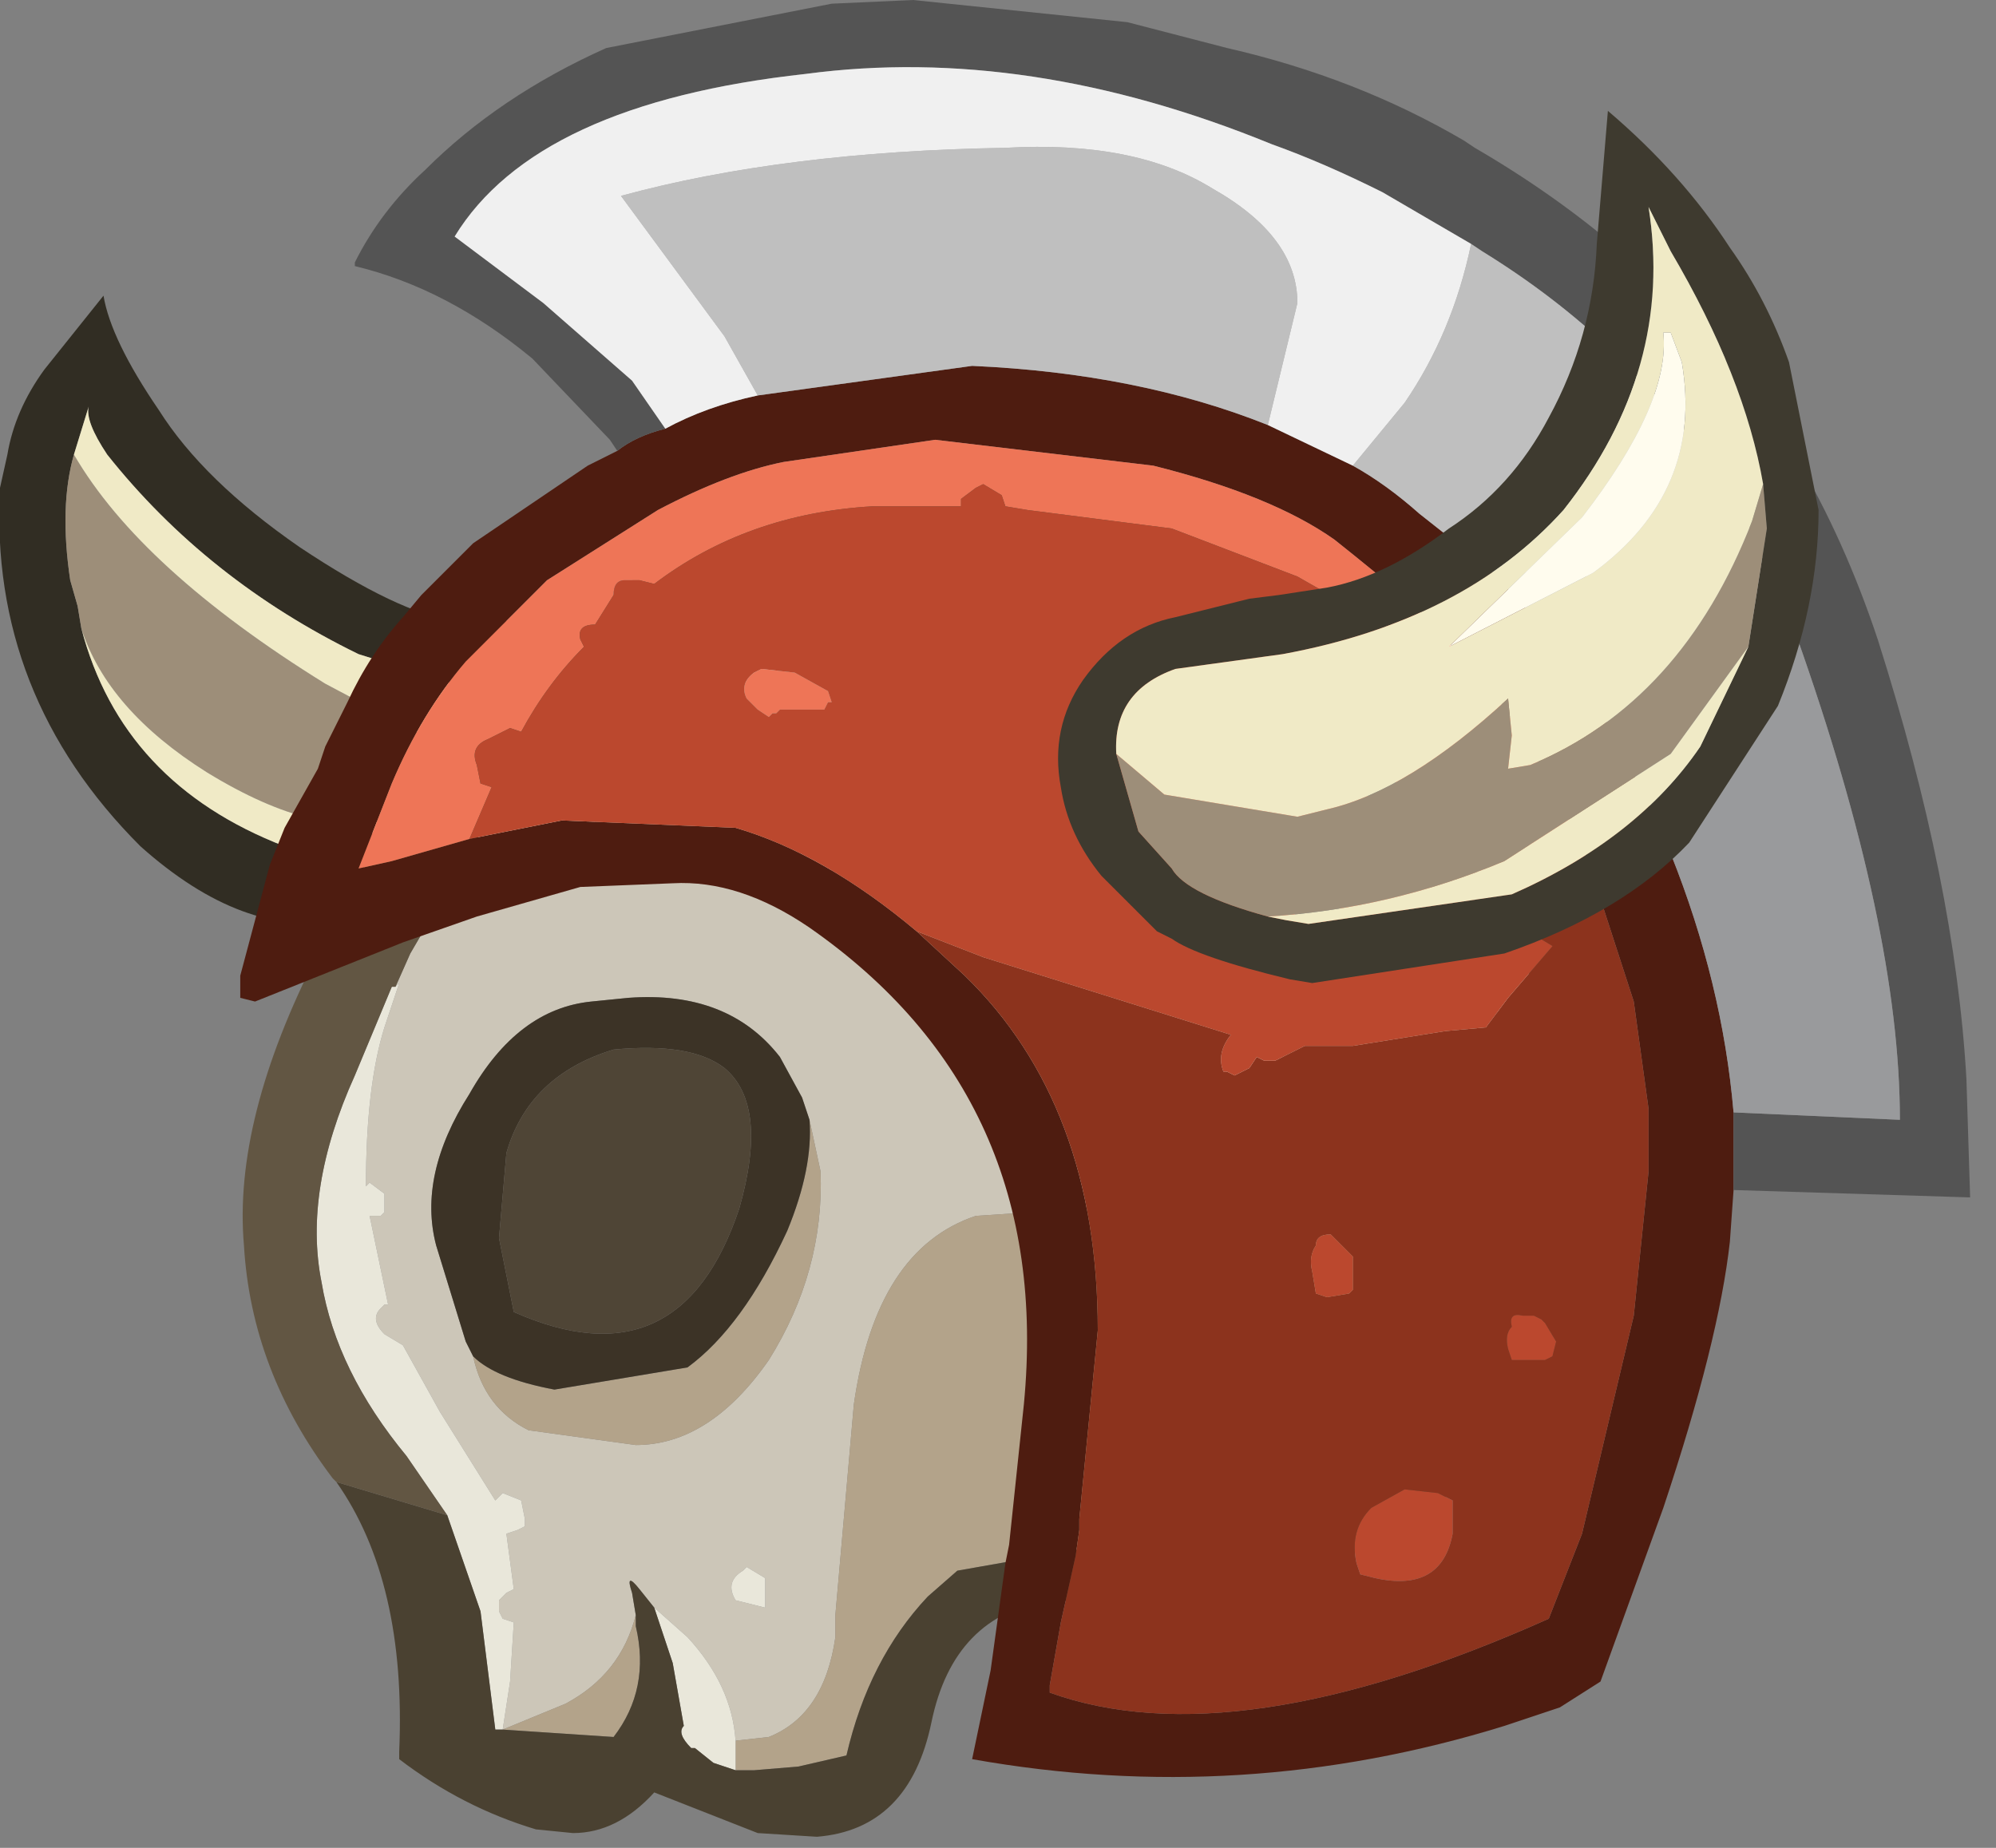 <?xml version="1.0" encoding="utf-8"?>
<svg version="1.1" id="Layer_1"
xmlns="http://www.w3.org/2000/svg"
xmlns:xlink="http://www.w3.org/1999/xlink"
xmlns:author="http://www.sothink.com"
width="27px" height="25px"
xml:space="preserve">
<rect width="100%" height="100%" fill="#808080" stroke="none"/>
<g id="1289" transform="matrix(1, 0, 0, 1, -557.9, -261.35)">
<path style="fill:#312D23;fill-opacity:1" d="M558.85,269.2L558.95 269.55L559 269.85Q559.55 271.95 561.75 272.8L562.4 273L563.25 272.4L564 271.5L564.2 271.1L564.35 270.7L562.75 270.2Q560.7 269.2 559.35 267.5Q559.05 267.05 559.1 266.85L558.9 267.5Q558.7 268.2 558.85 269.2M558.5,266.35L559.3 265.35Q559.4 265.95 560.05 266.9Q560.65 267.85 561.95 268.75Q563.3 269.65 564.05 269.75L564.85 269.75L564.95 269.75L565.95 269.85L566.25 270.05L565.2 270.6Q565.3 271.25 565 271.9L564.3 272.75Q563.5 273.6 562.5 273.8Q561.2 274.05 559.8 272.8Q557.75 270.75 557.9 267.95L558 267.5Q558.1 266.9 558.5 266.35" />
<path style="fill:#9D8E79;fill-opacity:1" d="M559,269.85L558.95 269.55L558.85 269.2Q558.7 268.2 558.9 267.5Q559.8 269.05 562.3 270.6L564 271.5L563.25 272.4Q562.25 272.75 560.7 271.8Q559.35 270.95 559 269.85" />
<path style="fill:#F0EAC6;fill-opacity:1" d="M562.3,270.6Q559.8 269.05 558.9 267.5L559.1 266.85Q559.05 267.05 559.35 267.5Q560.7 269.2 562.75 270.2L564.35 270.7L564.2 271.1L564 271.5L562.3 270.6M560.7,271.8Q562.25 272.75 563.25 272.4L562.4 273L561.75 272.8Q559.55 271.95 559 269.85Q559.35 270.95 560.7 271.8" />
<path style="fill:#CCC6B8;fill-opacity:1" d="M578.55,278.5L577.15 278.45L575.6 277.75L574.85 277.55L571.1 277.8Q569.75 278.25 569.45 280.35L569.2 283.2L569.2 283.5Q569.05 284.55 568.3 284.85L567.85 284.9Q567.8 284.15 567.2 283.5L566.75 283.1L566.55 282.85Q566.35 282.6 566.45 282.9L566.5 283.2Q566.3 284 565.55 284.4L564.7 284.75L564.8 284.1L564.85 283.3L564.7 283.25L564.65 283.15L564.65 283.1L564.65 283L564.75 282.9L564.85 282.85L564.75 282.1L564.9 282.05L565 282L565 281.9L564.95 281.65L564.7 281.55L564.6 281.65L563.85 280.45L563.35 279.55L563.1 279.4Q562.9 279.2 563.05 279.05L563.1 279L563.15 279L562.9 277.8L563.05 277.8L563.1 277.75L563.1 277.5L562.9 277.35L562.85 277.4Q562.85 276.05 563.1 275.25L563.3 274.65L563.25 274.7L563.45 274.25L563.8 273.65Q564.2 273.3 564.8 273.05L565.8 272.6L566.6 271.9L567.1 271.2L567.2 271.35L567.65 271.45Q568.3 271 567.7 270.75Q568.7 270.15 570.55 270.15L571.3 270.2L571.35 270.45L571.55 270.6L572.05 270.3L573.85 270.9L574.25 271.6L574.95 272.1Q575.3 272.1 575.65 271.8Q576.05 271.8 576.3 272.3Q576.6 272.95 577.05 273.15L577.1 273.2Q576.65 273.55 577.25 274.05L577.6 274.05L577.65 274.05L577.75 274.25L578.6 275.95L578.85 276.55L578.55 278.5M574.15,273.65L574.4 273.8Q575.3 273.55 574.4 273.2Q574 273.3 574.15 273.65M575.15,276.15Q575.9 275.65 574.75 275.55Q574.3 275.7 574.6 276.05L575.15 276.15M571.85,273.6Q572.55 273.15 571.55 272.9Q571.05 273.05 571.4 273.5L571.85 273.6M569.2,273.1Q570 272.6 568.95 272.35Q568.5 272.5 568.75 272.95Q568.95 273.25 569.2 273.1M564.3,279.7Q564.45 280.4 565.05 280.7L566.5 280.9Q567.5 280.9 568.3 279.75Q569.05 278.55 569 277.2L568.85 276.5L568.75 276.2L568.45 275.65Q567.75 274.75 566.4 274.85L565.9 274.9Q564.9 275 564.25 276.15Q563.55 277.25 563.8 278.2L564.2 279.5L564.3 279.7M567.85,283L568.25 283.1L568.25 283L568.25 282.7L568 282.55L567.95 282.6Q567.7 282.75 567.85 283" />
<path style="fill:#B3A38A;fill-opacity:1" d="M566.5,283.35Q566.7 284.2 566.2 284.85L564.7 284.75L565.55 284.4Q566.3 284 566.5 283.2L566.5 283.35M567.85,284.9L568.3 284.85Q569.05 284.55 569.2 283.5L569.2 283.2L569.45 280.35Q569.75 278.25 571.1 277.8L574.85 277.55L575.6 277.75L577.15 278.45L578.55 278.5L578.5 278.55Q577.05 281.3 575.45 281.85L572.55 282.3L570.85 282.6L570.45 282.95Q569.65 283.8 569.35 285.1L568.7 285.25L568.1 285.3L567.85 285.3L567.85 285L567.85 284.9M569,277.2Q569.05 278.55 568.3 279.75Q567.5 280.9 566.5 280.9L565.05 280.7Q564.45 280.4 564.3 279.7Q564.6 280 565.4 280.15L567.2 279.85Q567.95 279.3 568.55 278Q568.9 277.15 568.85 276.5L569 277.2" />
<path style="fill:#3C3326;fill-opacity:1" d="M567.7,275.8Q567.25 275.45 566.2 275.55Q565.05 275.9 564.75 276.95L564.65 278.1L564.85 279.1Q567.1 280.1 567.9 277.7Q568.3 276.3 567.7 275.8M564.2,279.5L563.8 278.2Q563.55 277.25 564.25 276.15Q564.9 275 565.9 274.9L566.4 274.85Q567.75 274.75 568.45 275.65L568.75 276.2L568.85 276.5Q568.9 277.15 568.55 278Q567.95 279.3 567.2 279.85L565.4 280.15Q564.6 280 564.3 279.7L564.2 279.5" />
<path style="fill:#4F4536;fill-opacity:1" d="M567.9,277.7Q567.1 280.1 564.85 279.1L564.65 278.1L564.75 276.95Q565.05 275.9 566.2 275.55Q567.25 275.45 567.7 275.8Q568.3 276.3 567.9 277.7" />
<path style="fill:#E9E7DA;fill-opacity:1" d="M564.3,272.75L565.65 271.2Q566.7 270.05 568.4 269.1Q570.1 268.15 573.6 269.35Q577.15 270.5 577.95 272.6Q578.75 274.65 578.85 276.1L578.85 276.55L578.6 275.95L577.75 274.25L577.65 274.05L577.6 274.05L577.25 274.05Q576.65 273.55 577.1 273.2L577.05 273.15Q576.6 272.95 576.3 272.3Q576.05 271.8 575.65 271.8Q575.3 272.1 574.95 272.1L574.25 271.6L573.85 270.9L572.05 270.3L571.55 270.6L571.35 270.45L571.3 270.2L570.55 270.15Q568.7 270.15 567.7 270.75Q568.3 271 567.65 271.45L567.2 271.35L567.1 271.2L566.6 271.9L565.8 272.6L564.8 273.05Q564.2 273.3 563.8 273.65L564.3 272.75M564.6,284.75L564.4 283.15L563.95 281.85L563.4 281.05Q562.45 279.9 562.25 278.7Q562 277.45 562.7 275.9L563.2 274.7L563.25 274.7L563.3 274.65L563.1 275.25Q562.85 276.05 562.85 277.4L562.9 277.35L563.1 277.5L563.1 277.75L563.05 277.8L562.9 277.8L563.15 279L563.1 279L563.05 279.05Q562.9 279.2 563.1 279.4L563.35 279.55L563.85 280.45L564.6 281.65L564.7 281.55L564.95 281.65L565 281.9L565 282L564.9 282.05L564.75 282.1L564.85 282.85L564.75 282.9L564.65 283L564.65 283.1L564.65 283.15L564.7 283.25L564.85 283.3L564.8 284.1L564.7 284.75L564.6 284.75M567.85,285L567.85 285.3L567.55 285.2L567.3 285L567.25 285Q567.05 284.8 567.15 284.7L567 283.85L566.75 283.1L567.2 283.5Q567.8 284.15 567.85 284.9L567.85 285M574.4,273.2Q575.3 273.55 574.4 273.8L574.15 273.65Q574 273.3 574.4 273.2M574.6,276.05Q574.3 275.7 574.75 275.55Q575.9 275.65 575.15 276.15L574.6 276.05M571.4,273.5Q571.05 273.05 571.55 272.9Q572.55 273.15 571.85 273.6L571.4 273.5M568.75,272.95Q568.5 272.5 568.95 272.35Q570 272.6 569.2 273.1Q568.95 273.25 568.75 272.95M567.95,282.6L568 282.55L568.25 282.7L568.25 283L568.25 283.1L567.85 283Q567.7 282.75 567.95 282.6" />
<path style="fill:#4A4131;fill-opacity:1" d="M566.5,283.2L566.45 282.9Q566.35 282.6 566.55 282.85L566.75 283.1L567 283.85L567.15 284.7Q567.05 284.8 567.25 285L567.3 285L567.55 285.2L567.85 285.3L568.1 285.3L568.7 285.25L569.35 285.1Q569.65 283.8 570.45 282.95L570.85 282.6L572.55 282.3L575.45 281.85Q577.05 281.3 578.5 278.55L579.2 278.35L579.8 277.95L579.9 277.75L579.9 277.85Q579.8 279.25 578.8 280.45L577.6 281.5Q575.4 283.15 573.05 283.05L572.1 283Q570.8 283.2 570.5 284.65Q570.2 286.1 568.95 286.2L568.15 286.15L566.75 285.6Q566.25 286.15 565.65 286.15L565.15 286.1Q564.15 285.8 563.3 285.15L563.3 285.05Q563.4 282.75 562.45 281.4L563.95 281.85L564.4 283.15L564.6 284.75L564.7 284.75L566.2 284.85Q566.7 284.2 566.5 283.35L566.5 283.2" />
<path style="fill:#625643;fill-opacity:1" d="M578.55,278.5L578.85 276.55L578.85 276.1Q578.75 274.65 577.95 272.6Q577.15 270.5 573.6 269.35Q570.1 268.15 568.4 269.1Q566.7 270.05 565.65 271.2L564.3 272.75L563.8 273.65L563.45 274.25L563.25 274.7L563.2 274.7L562.7 275.9Q562 277.45 562.25 278.7Q562.45 279.9 563.4 281.05L563.95 281.85L562.45 281.4L562.4 281.35Q561.3 279.9 561.2 278.2Q561.05 276.5 562.2 274.25Q563.3 272 564.55 270.85Q565.8 269.65 567.05 268.75Q568.25 267.85 570.3 267.7Q576.5 268.25 578.4 271.35Q580.25 274.4 579.9 277.75L579.8 277.95L579.2 278.35L578.5 278.55L578.55 278.5" />
<path style="fill:#3D3D46;fill-opacity:1" d="M576,271.75L576.1 271.65L576.2 271.6Q576.35 271.6 576.55 271.75L576.8 271.95L576.85 272.05L576.5 272.2L576 271.8L576 271.75M576.1,273.75L575.5 273.8Q575.2 273.55 575.35 273.3L575.5 273.2Q575.75 273.1 575.85 273.35L576.05 273.7L576.1 273.75" />
<path style="fill:#4E1C10;fill-opacity:1" d="M581.35,276.4L581.35 277.45L581.3 278.15Q581.15 279.5 580.4 281.75L579.55 284.1L579 284.45L578.25 284.7Q574.7 285.8 571.05 285.15L571.3 283.95L571.5 282.5L571.55 282.25L571.75 280.35Q572.15 276.2 568.85 273.9Q567.9 273.25 567 273.3L565.75 273.35L564.35 273.75L563.35 274.1L561.35 274.9L561.15 274.85L561.15 274.55L561.55 273.05L561.75 272.55L562.2 271.75L562.3 271.45L562.55 270.95L562.6 270.85Q562.9 270.2 563.35 269.7L563.6 269.4L564.3 268.7L565.85 267.65L566.25 267.45Q566.5 267.25 566.9 267.15Q567.45 266.85 568.15 266.7L571.05 266.3Q573.3 266.4 575.05 267.1L576.2 267.65Q576.65 267.9 577.1 268.3L578.05 269.05Q578.9 269.9 579.6 271.05L580.45 272.7L580.5 272.9Q581.2 274.65 581.35 276.4M579.4,273.05Q578.85 271.7 578 270.6L577 269.5L576.2 268.85L575.95 268.65Q575.1 268.05 573.5 267.65L570.55 267.3L568.5 267.6Q567.75 267.75 566.8 268.25L565.3 269.2L564.2 270.3Q563.6 271 563.2 271.95L562.75 273.1L563.2 273L564.25 272.7L565.5 272.45L567.85 272.55Q569.05 272.9 570.3 273.95L570.95 274.55Q572.75 276.3 572.75 279.35L572.5 281.9L572.5 282.05L572.45 282.4L572.25 283.3L572.1 284.15L572.1 284.25Q574.6 285.15 578.85 283.25L579.3 282.1L580 279.15L580.2 277.2L580.2 276.35L580 274.9L579.4 273.05" />
<path style="fill:#8C331D;fill-opacity:1" d="M580,274.9L580.2 276.35L580.2 277.2L580 279.15L579.3 282.1L578.85 283.25Q574.6 285.15 572.1 284.25L572.1 284.15L572.25 283.3L572.45 282.4L572.5 282.05L572.5 281.9L572.75 279.35Q572.75 276.3 570.95 274.55L570.3 273.95L571.2 274.3L574.55 275.35Q574.35 275.6 574.45 275.85L574.5 275.85L574.6 275.9L574.8 275.8L574.9 275.65L575 275.7L575.15 275.7L575.55 275.5L576.2 275.5L577.45 275.3L578 275.25L578.3 274.85L578.6 274.5L578.9 274.15L578.65 274L578.25 273.8L578.2 273.9L578.15 273.95L577.85 273.9L577.8 273.5L577.2 273.35L577.1 273.2L577.15 273.15L577.15 273.1L577.2 273.05L577.25 273.05L577.3 273L577.95 273.15L578.2 272.7L578.4 272.6L578.5 272.65L578.55 272.7L578.6 272.75L578.35 273.2L578.3 273.35L578.35 273.35L578.8 273.65L578.8 273.6L579.15 273.75L579.4 273.05L580 274.9M578.65,279.15L578.5 279.15Q578.3 279.1 578.35 279.3Q578.25 279.4 578.3 279.6L578.35 279.75L578.5 279.75L578.8 279.75L578.9 279.7L578.95 279.5L578.8 279.25L578.75 279.2L578.65 279.15M577.55,281.65L577.35 281.55L576.9 281.5L576.45 281.75Q576.15 282.05 576.25 282.5L576.3 282.65L576.5 282.7Q577.4 282.9 577.55 282.1L577.55 281.65M575.9,278.05Q575.7 278.05 575.7 278.2Q575.6 278.35 575.65 278.55L575.7 278.85L575.85 278.9L576.15 278.85L576.2 278.8L576.2 278.35L575.9 278.05" />
<path style="fill:#EE7557;fill-opacity:1" d="M563.2,273L562.75 273.1L563.2 271.95Q563.6 271 564.2 270.3L565.3 269.2L566.8 268.25Q567.75 267.75 568.5 267.6L570.55 267.3L573.5 267.65Q575.1 268.05 575.95 268.65L576.2 268.85L577 269.5L578 270.6L575.45 269.15L573.75 268.5L571.8 268.25L571.5 268.2L571.45 268.05L571.2 267.9L571.1 267.95L570.9 268.1L570.9 268.15L570.9 268.2L569.95 268.2L569.8 268.2L569.7 268.2Q568 268.3 566.75 269.25L566.55 269.2L566.35 269.2Q566.2 269.2 566.2 269.4L565.95 269.8Q565.7 269.8 565.75 270L565.8 270.1Q565.3 270.6 564.95 271.25L564.8 271.2L564.5 271.35Q564.25 271.45 564.35 271.7L564.4 271.95L564.55 272L564.25 272.7L563.2 273M569.1,270.7L569.15 270.85L569.1 270.85L569.05 270.95L568.6 270.95L568.45 270.95L568.4 271L568.35 271L568.3 271.05L568.15 270.95L568 270.8Q567.9 270.6 568.1 270.45L568.2 270.4L568.65 270.45L569.1 270.7" />
<path style="fill:#BB482E;fill-opacity:1" d="M579.4,273.05L579.15 273.75L578.8 273.6L578.8 273.65L578.35 273.35L578.3 273.35L578.35 273.2L578.6 272.75L578.55 272.7L578.5 272.65L578.4 272.6L578.2 272.7L577.95 273.15L577.3 273L577.25 273.05L577.2 273.05L577.15 273.1L577.15 273.15L577.1 273.2L577.2 273.35L577.8 273.5L577.85 273.9L578.15 273.95L578.2 273.9L578.25 273.8L578.65 274L578.9 274.15L578.6 274.5L578.3 274.85L578 275.25L577.45 275.3L576.2 275.5L575.55 275.5L575.15 275.7L575 275.7L574.9 275.65L574.8 275.8L574.6 275.9L574.5 275.85L574.45 275.85Q574.35 275.6 574.55 275.35L571.2 274.3L570.3 273.95Q569.05 272.9 567.85 272.55L565.5 272.45L564.25 272.7L564.55 272L564.4 271.95L564.35 271.7Q564.25 271.45 564.5 271.35L564.8 271.2L564.95 271.25Q565.3 270.6 565.8 270.1L565.75 270Q565.7 269.8 565.95 269.8L566.2 269.4Q566.2 269.2 566.35 269.2L566.55 269.2L566.75 269.25Q568 268.3 569.7 268.2L569.8 268.2L569.95 268.2L570.9 268.2L570.9 268.15L570.9 268.1L571.1 267.95L571.2 267.9L571.45 268.05L571.5 268.2L571.8 268.25L573.75 268.5L575.45 269.15L578 270.6Q578.85 271.7 579.4 273.05M568.65,270.45L568.2 270.4L568.1 270.45Q567.9 270.6 568 270.8L568.15 270.95L568.3 271.05L568.35 271L568.4 271L568.45 270.95L568.6 270.95L569.05 270.95L569.1 270.85L569.15 270.85L569.1 270.7L568.65 270.45M576,271.8L576.5 272.2L576.85 272.05L576.8 271.95L576.55 271.75Q576.35 271.6 576.2 271.6L576.1 271.65L576 271.75L576 271.8M578.75,279.2L578.8 279.25L578.95 279.5L578.9 279.7L578.8 279.75L578.5 279.75L578.35 279.75L578.3 279.6Q578.25 279.4 578.35 279.3Q578.3 279.1 578.5 279.15L578.65 279.15L578.75 279.2M577.55,282.1Q577.4 282.9 576.5 282.7L576.3 282.65L576.25 282.5Q576.15 282.05 576.45 281.75L576.9 281.5L577.35 281.55L577.55 281.65L577.55 282.1M576.05,273.7L575.85 273.35Q575.75 273.1 575.5 273.2L575.35 273.3Q575.2 273.55 575.5 273.8L576.1 273.75L576.05 273.7M576.2,278.35L576.2 278.8L576.15 278.85L575.85 278.9L575.7 278.85L575.65 278.55Q575.6 278.35 575.7 278.2Q575.7 278.05 575.9 278.05L576.2 278.35" />
<path style="fill:#545454;fill-opacity:1" d="M581.35,276.4L583.6 276.5Q583.6 273.9 582.2 269.95L581.55 268.45L581.1 267.75Q579.9 265.95 577.95 264.75L577.8 264.65L576.6 263.95Q575.8 263.55 575.1 263.3Q571.8 261.95 568.8 262.35Q565.15 262.75 564.05 264.55L565.25 265.45L566.45 266.5L566.9 267.15Q566.5 267.25 566.25 267.45L566.15 267.3L565.1 266.2Q563.95 265.25 562.7 264.95L562.7 264.9Q563.05 264.2 563.65 263.65Q564.65 262.65 566.1 262L569.15 261.4L570.25 261.35L573.15 261.65L574.5 262Q576.25 262.4 577.7 263.25L577.85 263.35Q580 264.6 581.35 266.35L581.45 266.5L582.2 267.55Q582.85 268.65 583.3 270Q584.35 273.3 584.5 275.95L584.55 277.55L581.35 277.45L581.35 276.4" />
<path style="fill:#999A9C;fill-opacity:1" d="M580.5,272.9L580.45 272.7L579.6 271.05Q578.9 269.9 578.05 269.05L579.2 269.15Q580.7 269.15 581.55 268.45L582.2 269.95Q583.6 273.9 583.6 276.5L581.35 276.4Q581.2 274.65 580.5 272.9" />
<path style="fill:#BFBFBF;fill-opacity:1" d="M579.2,269.15L578.05 269.05L577.1 268.3Q576.65 267.9 576.2 267.65L576.9 266.8Q577.55 265.85 577.8 264.65L577.95 264.75Q579.9 265.95 581.1 267.75L581.55 268.45Q580.7 269.15 579.2 269.15M568.15,266.7L567.7 265.9L566.3 264Q568.5 263.4 571.5 263.35Q573.25 263.25 574.3 263.9Q575.45 264.55 575.45 265.45L575.05 267.1Q573.3 266.4 571.05 266.3L568.15 266.7" />
<path style="fill:#F0F0F0;fill-opacity:1" d="M566.9,267.15L566.45 266.5L565.25 265.45L564.05 264.55Q565.15 262.75 568.8 262.35Q571.8 261.95 575.1 263.3Q575.8 263.55 576.6 263.95L577.8 264.65Q577.55 265.85 576.9 266.8L576.2 267.65L575.05 267.1L575.45 265.45Q575.45 264.55 574.3 263.9Q573.25 263.25 571.5 263.35Q568.5 263.4 566.3 264L567.7 265.9L568.15 266.7Q567.45 266.85 566.9 267.15" />
<path style="fill:#3E3A2F;fill-opacity:1" d="M573.8,269.7L574.8 269.45L575.2 269.4L575.85 269.3Q576.65 269.15 577.5 268.5Q578.35 267.95 578.85 267Q579.45 265.9 579.5 264.65L579.65 262.85Q580.65 263.7 581.3 264.7Q581.8 265.4 582.1 266.25L582.5 268.25Q582.5 269.55 581.95 270.9L580.75 272.75Q579.85 273.7 578.25 274.25L575.65 274.65L575.35 274.6Q574.1 274.3 573.75 274.05L573.55 273.95L572.8 273.2Q572.35 272.65 572.25 272Q572.1 271.2 572.55 270.55Q573.05 269.85 573.8 269.7M575.3,273.8L575.6 273.85L578.35 273.45Q580.05 272.7 580.9 271.45L581.55 270.1L581.8 268.5L581.75 267.9Q581.5 266.45 580.5 264.75L580.2 264.15Q580.55 266.35 579.05 268.25Q577.7 269.75 575.25 270.2L573.8 270.4Q572.95 270.7 573 271.55L573.3 272.6L573.75 273.1Q573.95 273.45 575.05 273.75L575.3 273.8" />
<path style="fill:#9D8E79;fill-opacity:1" d="M581.8,268.5L581.55 270.1L580.5 271.55L578.25 273Q576.7 273.65 575.05 273.75Q573.95 273.45 573.75 273.1L573.3 272.6L573 271.55L573.65 272.1L575.45 272.4L575.85 272.3Q576.95 272.05 578.3 270.8L578.35 271.3L578.3 271.75L578.6 271.7Q580.65 270.85 581.6 268.4L581.75 267.9L581.8 268.5" />
<path style="fill:#F0EAC6;fill-opacity:1" d="M573.8,270.4L575.25 270.2Q577.7 269.75 579.05 268.25Q580.55 266.35 580.2 264.15L580.5 264.75Q581.5 266.45 581.75 267.9L581.6 268.4Q580.65 270.85 578.6 271.7L578.3 271.75L578.35 271.3L578.3 270.8Q576.95 272.05 575.85 272.3L575.45 272.4L573.65 272.1L573 271.55Q572.95 270.7 573.8 270.4M575.05,273.75Q576.7 273.65 578.25 273L580.5 271.55L581.55 270.1L580.9 271.45Q580.05 272.7 578.35 273.45L575.6 273.85L575.3 273.8L575.05 273.75M580.4,265.85Q580.5 266.8 579.3 268.35L577.5 270.1L579.45 269.1Q580.95 268 580.65 266.25L580.5 265.85L580.4 265.85" />
<path style="fill:#FFFCEE;fill-opacity:1" d="M580.5,265.85L580.65 266.25Q580.95 268 579.45 269.1L577.5 270.1L579.3 268.35Q580.5 266.8 580.4 265.85L580.5 265.85" />
</g>
</svg>
